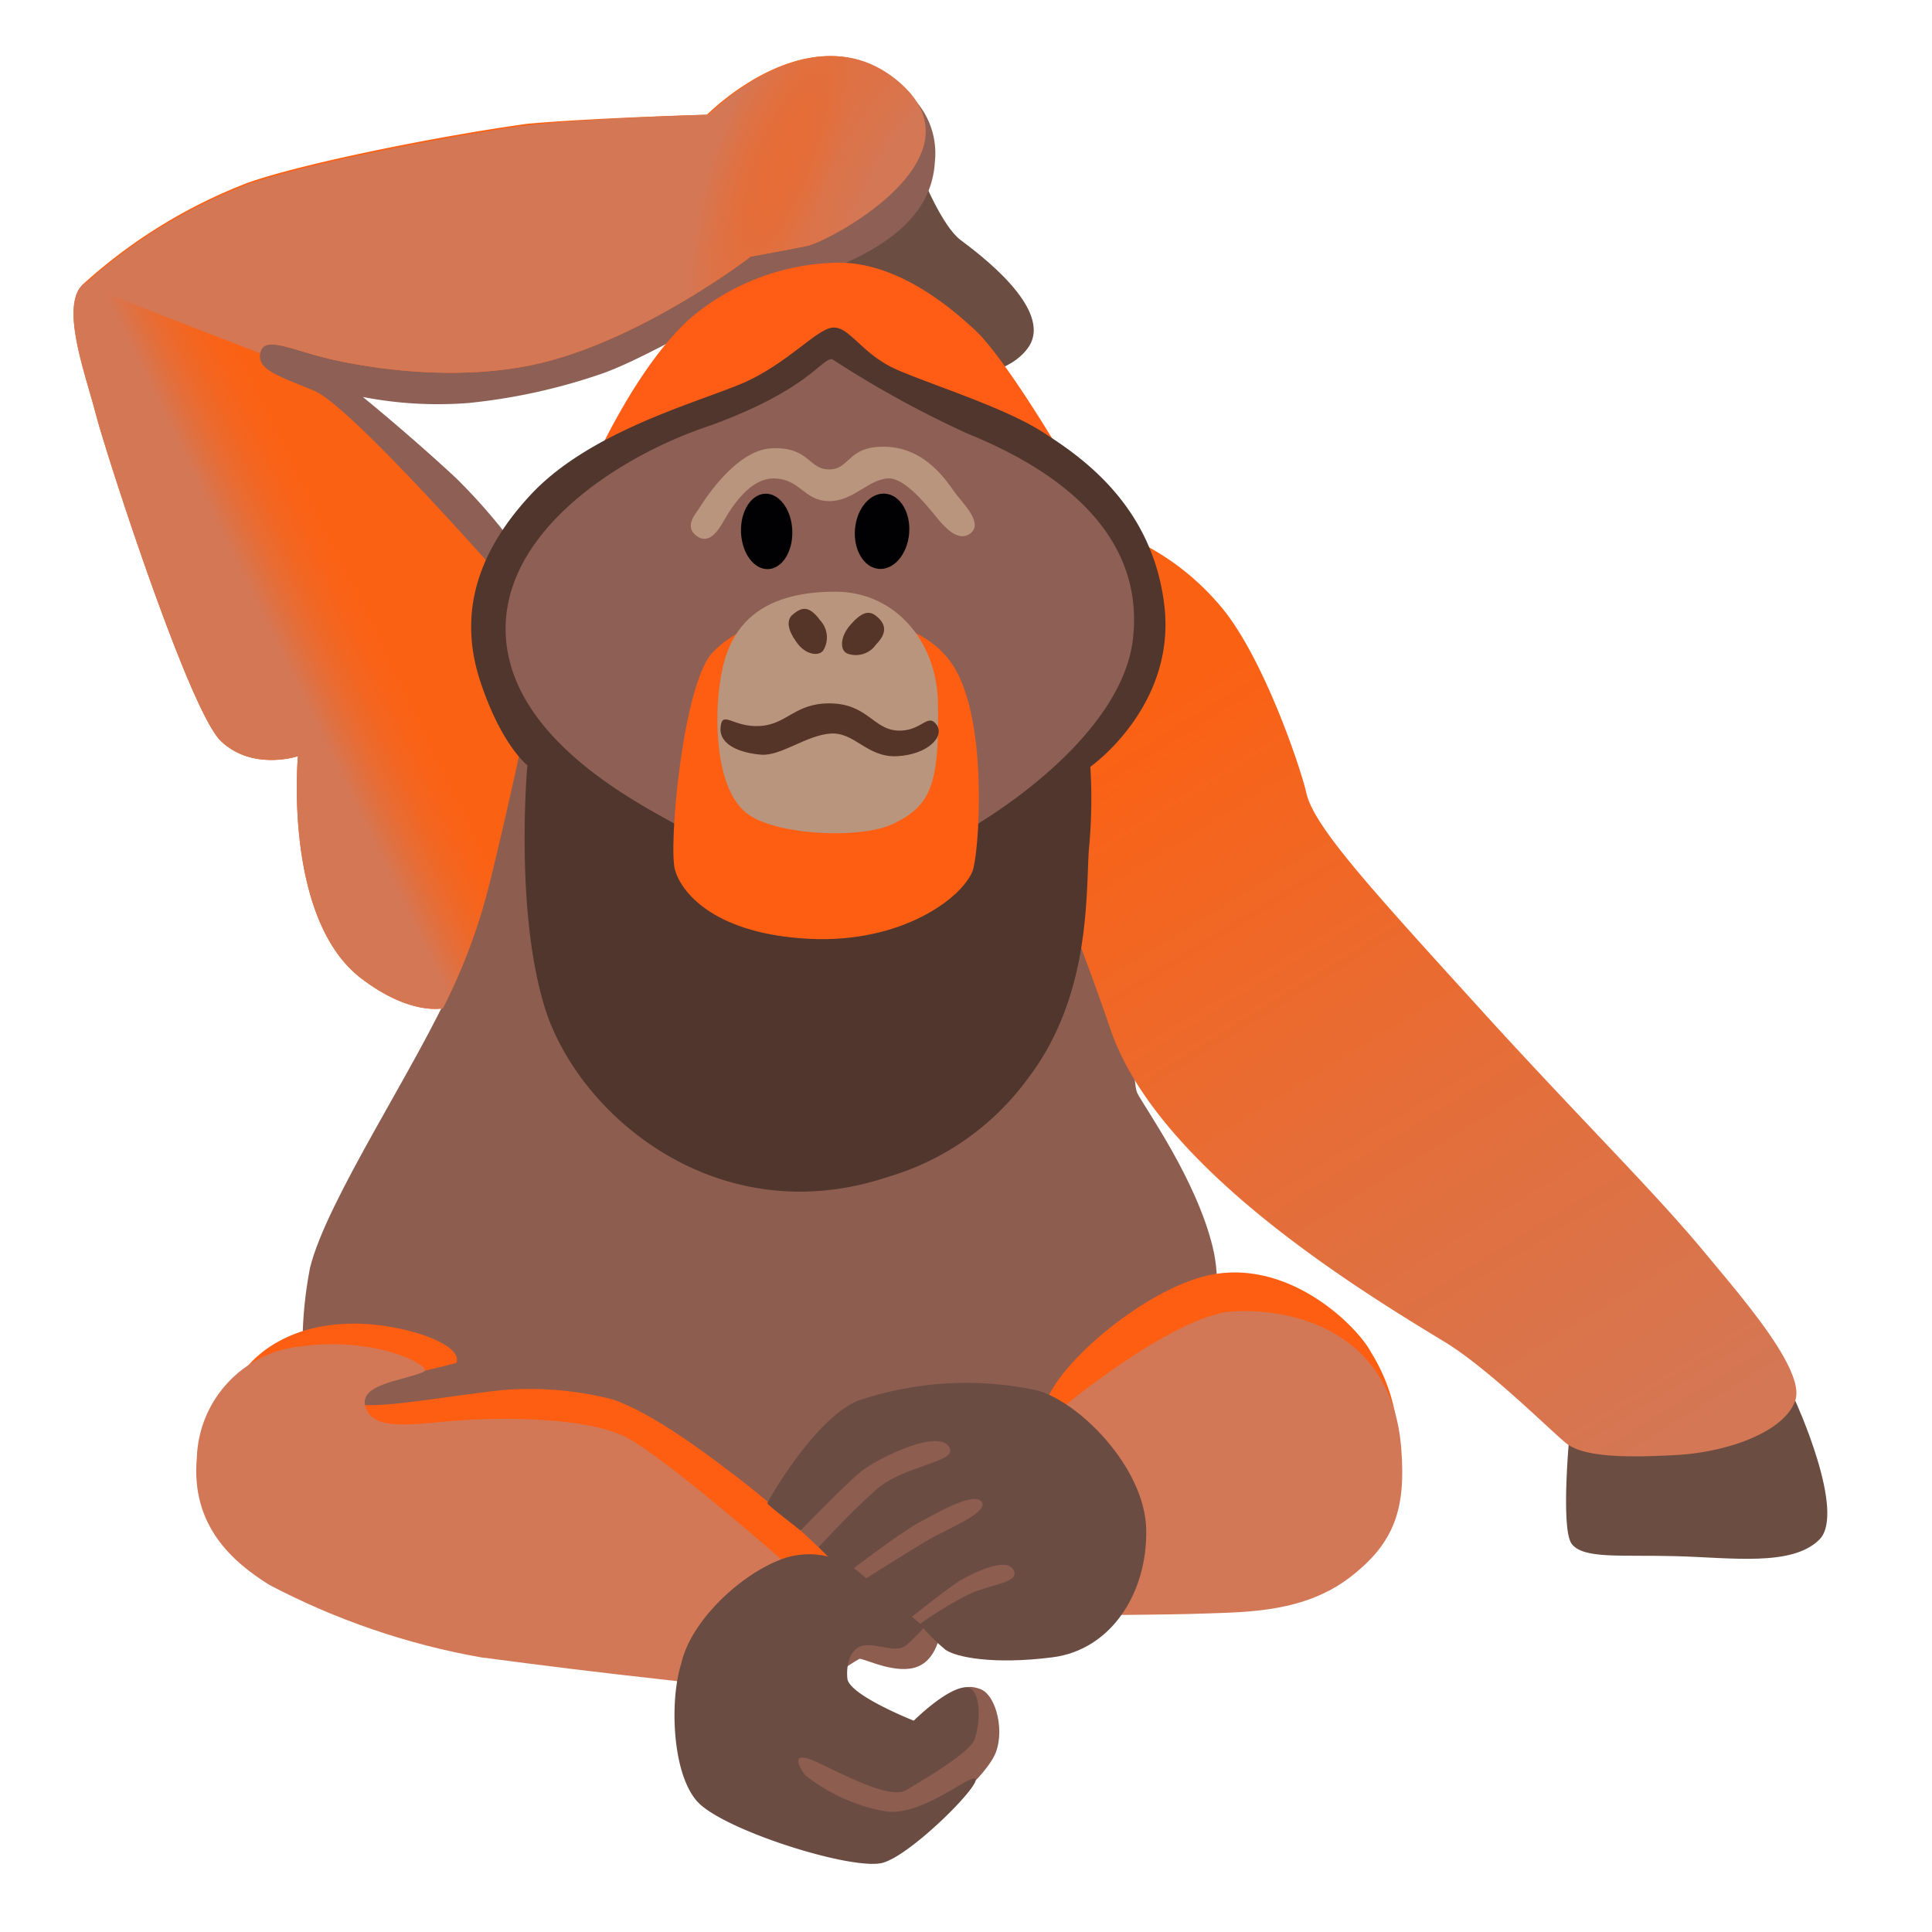 <svg width="128" height="128" xmlns="http://www.w3.org/2000/svg"><defs><radialGradient cx="57.967%" cy="-1.514%" fx="57.967%" fy="-1.514%" r="116.966%" gradientTransform="matrix(.064 -.986 .371 .169 .548 .558)" id="b"><stop stop-color="#FB6113" stop-opacity="0" offset="61%"/><stop stop-color="#D47755" offset="100%"/></radialGradient><radialGradient cx="-10.954%" cy="80.406%" fx="-10.954%" fy="80.406%" r="116.966%" gradientTransform="matrix(.064 -.986 .371 .169 -.4 .56)" id="c"><stop stop-color="#FB6113" stop-opacity="0" offset="61%"/><stop stop-color="#D47755" offset="100%"/></radialGradient><linearGradient x1="28.243%" y1="105.709%" x2="82.196%" y2="3.926%" id="a"><stop stop-color="#D47755" offset="0%"/><stop stop-color="#E66D37" offset="44%"/><stop stop-color="#FB6113" offset="89%"/></linearGradient><linearGradient x1="36.729%" y1="37.281%" x2="56.293%" y2="52.392%" id="d"><stop stop-color="#FB6113" stop-opacity="0" offset="1%"/><stop stop-color="#D47755" offset="83%"/></linearGradient></defs><g transform="matrix(-1 0 0 1 121.065 3.716)" fill="none"><path d="m14.926 88.984-12.8.1s-3.4 7.4-1.6 9.2c1.8 1.8 5.8 1.2 9.5 1.1 3.7-.1 6.1.2 6.9-.8.8-1 .1-7.9.1-7.9l-2.1-1.7Zm45-80.9s-1.3 3.2-2.5 4.1c-1.2.9-6.2 4.6-4.5 7.1 1.7 2.5 6.9 2.1 6.9 2.1l11.4-9.5-11.3-3.8Z" fill="#6B4D42"/><path d="M61.726 1.884a5.251 5.251 0 0 0-2.6 5.1c.2 3.6 3.2 5.9 8.4 7.7 5.2 1.8 10 5 13.5 6.3 2.91 1.02 5.93 1.69 9 2 2.34.18 4.7.05 7-.4 0 0-3.2 2.6-6.2 5.4a37.843 37.843 0 0 0-5.4 6.7l-.8 4.7s12.2-.6 12.3-1.1c.1-.5 11-21.5 11-21.5l-46.2-14.9Z" fill="#8D5F55"/><path d="M42.126 87.484c-.1-.3-2.5-4.1-1.4-8.6s4.5-9.2 5-10.2.3-14.2.3-14.2l40.7-8.9s1.9 10.3 4.3 15.8 8.4 14.4 9.5 18.9c.63 3.23.66 6.55.1 9.8l-18.2 8.7-10.3 14.7-11.3 4.5s-4.4-3.1-5.6-5.3c-.8-1.5-.2-4.1.9-4.5 1.1-.4 1.6.1 2.8 1.2 1.5 1.4 3.8 3.8 4.1 3.5.3-.3 3.5-4.9 3.5-4.9-.72-.69-1.53-1.3-2.4-1.8-.4 0-2.5 1.1-3.9.5-1.4-.6-1.5-2.6-1.5-2.6l-11.1-1.1-5.5-15.5Z" fill="#8D5E50"/><path d="M81.926 27.384s-3-6.9-6.7-10.1a15.51 15.51 0 0 0-9.9-3.6c-3.9.1-7.3 3-9 4.6-2.2 2.2-6.2 9.1-6.2 9.1h31.8Z" fill="#FF5D15"/><path d="M47.526 31.384a16.87 16.87 0 0 0-7.1 4.8c-3 3.3-5.6 11.2-5.9 12.6-.5 2.3-4.4 6.5-12.3 15.2-6.6 7.2-10.9 11.4-14.2 15.4-2.4 2.9-6.6 7.7-5.9 9.7.7 2 4.3 3.4 7.9 3.6 3.6.2 6.2.1 7.3-.8 1.1-.9 5.3-5.1 8.2-6.8 6.1-3.7 19-11.7 22-20.7 2.9-8.5 6.6-16.8 6.6-16.8l-6.6-16.2Z" fill="url(#a)"/><path d="M74.226 3.884s-7-7.1-12.7-2.1c-5.7 5 4.6 10.5 6.1 10.8 1.5.3 3.7.7 3.7.7s6.9 5.3 13.7 7c6 1.5 12.7.2 14.9-.4 2.2-.6 3.7-1.3 3.9-.2.2 1.1-1.2 1.5-3.6 2.5-2.4 1-12.5 12.5-12.5 12.5l-1.5 9.6s1.3 6.1 2.4 10.5a38.41 38.41 0 0 0 3.1 8.3s2.1.5 5.3-1.9c5.3-3.9 4.3-14.8 4.3-14.8s3 1 5.1-1c2.1-2 7.6-19 8.3-21.7.7-2.7 2.4-7.2.8-8.6a34.73 34.73 0 0 0-10.9-6.7c-3.7-1.3-12.7-3.1-18.5-3.9-4.5-.4-11.9-.6-11.9-.6Z" fill="#FB6113"/><path d="M115.526 15.184a34.73 34.73 0 0 0-10.9-6.7c-3.7-1.3-12.7-3.1-18.5-3.9-4.5-.5-12-.7-12-.7s-7-7.1-12.7-2.1c-5.7 5 4.7 10.5 6.2 10.8 1.5.3 3.7.7 3.7.7s6.9 5.3 13.7 7c6 1.5 12.7.2 14.9-.4 2.2-.6 3.7-1.3 3.9-.2l11.7-4.5Z" fill="url(#b)"/><path d="M115.526 15.184a34.73 34.73 0 0 0-10.9-6.7c-3.7-1.3-12.7-3.1-18.5-3.9-4.5-.5-12-.7-12-.7s-7-7.1-12.7-2.1c-5.7 5 4.7 10.5 6.2 10.8 1.5.3 3.7.7 3.7.7s6.9 5.3 13.7 7c6 1.5 12.7.2 14.9-.4 2.2-.6 3.7-1.3 3.9-.2l11.7-4.5Z" fill="url(#c)"/><path d="M103.926 19.684c.1 1.1-1.2 1.5-3.6 2.5-2.4 1-12.5 12.5-12.5 12.5l-1.6 9.6s1.3 6.1 2.4 10.5a38.41 38.41 0 0 0 3.1 8.3s2.1.5 5.3-1.9c5.3-3.9 4.3-14.8 4.3-14.8s3 1 5.1-1c2.1-2 7.6-19 8.3-21.7.7-2.7 2.4-7.2.8-8.6l-11.6 4.6Z" fill="url(#d)"/><path d="M48.826 47.084s-5.7-4-4.9-10.7c.8-6.7 5.6-9.9 8.1-11.5 2.5-1.6 7.3-3.1 9.6-4.1 2.3-1 3.1-2.8 4.2-2.8s3.1 2.5 6.3 3.8c3.2 1.3 10 3.2 13.8 7.3 3.8 4.1 4.7 8.2 3.3 12.4-1.4 4.2-3.1 5.5-3.1 5.5s.9 10-1.3 16.5c-2.5 7.1-11.6 14.4-22.5 10.8a17.635 17.635 0 0 1-9.4-6.6c-4.1-5.4-3.8-12-4-15.1-.18-1.83-.21-3.67-.1-5.5Z" fill="#50362D"/><path d="M65.926 20.084a68.743 68.743 0 0 1-8.9 4.9c-3.4 1.4-12.1 5.3-11 13.8 1 7.3 12.2 13.7 15 14.4 2.8.7 13.3-1 14.8-2s11-5.2 11.7-12.4c.7-7.2-7.7-12.4-13.5-14.3-6.6-2.4-7.4-4.5-8.1-4.4Z" fill="#8D5F55"/><path d="M56.726 31.584c.7.6 1.5-.1 2.1-.8.6-.7 2-2.6 3.2-2.8 1.4-.1 2.4 1.5 4.1 1.5 1.7 0 1.9-1.5 3.7-1.5 1.8 0 3.1 2.5 3.4 3 .3.5.9 1.4 1.7.8.8-.6.1-1.4-.1-1.7-.2-.3-2.4-4-4.9-4.1-2.5-.1-2.4 1.4-3.8 1.4s-1.2-1.6-3.8-1.5c-2.6.1-4 2.3-4.5 3-.5.7-1.9 2-1.1 2.7Z" fill="#BA957E"/><ellipse fill="#010103" transform="rotate(-87.599 70.272 31.492)" cx="70.272" cy="31.492" rx="2.5" ry="1.7"/><ellipse fill="#010103" transform="rotate(-5.062 62.626 31.483)" cx="62.626" cy="31.483" rx="1.8" ry="2.5"/><path d="M66.026 37.284c-1.6 0-6.6-.2-8.5 3.8-1.9 4-1.3 11.8-.9 12.9.7 1.8 4.7 4.8 10.8 4.5 6.1-.3 8.4-2.9 8.9-4.5.5-1.4-.5-12.5-2.5-14.5-3-3.1-7.8-2.2-7.8-2.2Z" fill="#FE5E12"/><path d="M65.726 35.484c-3.9 0-6.7 3.2-6.8 7.3-.1 5.3.4 6.8 2.8 8 2 1.1 7.6.9 9.7-.5 2.1-1.4 2.3-5.7 2-8.3-.3-2.6-1.2-6.5-7.7-6.5Z" fill="#BA957E"/><path d="M66.126 42.884c2.3 0 2.8 1.4 4.6 1.5 1.8.1 2.5-1.1 2.6.1.1 1.2-1.4 1.7-2.7 1.8-1.3.1-3-1.3-4.6-1.4-1.6-.1-2.4 1.6-4.4 1.5-2-.1-3.2-1.3-2.6-2.1.6-.8 1 .5 2.6.4 1.6-.1 2-1.8 4.5-1.8Zm-3.1-3.9c.42.61 1.2.86 1.9.6.5-.2.5-1.1-.2-1.9-.7-.8-1.2-1-1.7-.6s-.9 1 0 1.9Zm3.7-1.6c-.51.55-.59 1.36-.2 2 .3.4 1.2.3 1.8-.6.5-.7.7-1.4.2-1.8-.5-.4-1-.7-1.8.4Z" fill="#543527"/><path d="M51.826 89.384c-.7-2.7-6.9-8-11.3-8.7-5.1-.8-9.4 3.5-10.3 5.2-.89 1.43-1.47 3.03-1.7 4.7-.2 2 8.5 4.1 8.5 4.1l14.8-5.3Zm13.8 10.6c1.98-2 4.08-3.87 6.3-5.6 2.2-1.7 5.9-4.5 8.6-5.4 2.38-.6 4.85-.81 7.3-.6 4.5.5 9.3 1.5 10.3.7 1.8-1.4-.9 4.4-.9 4.4l-18.9 2.2-9 5.4-3.7-1.1Zm39.3-12.8c0-.1-2-3.1-7-3.2-3.3-.1-7.6 1.3-7.1 2.6 1.9.5 4.7 1.1 4.7 1.1l9.4-.5Z" fill="#FE5E12"/><path d="M71.626 104.584s-1.9 3.8 4.4 3.1c6.3-.7 8.6-1 13.2-1.6 4.89-.87 9.61-2.49 14-4.8 2.4-1.5 5.2-3.9 4.8-8.4-.12-3.85-3.07-7.02-6.9-7.4-5.1-.7-8.9 1.4-8.1 1.7 1.4.6 4.4.8 3.8 2.4-.6 1.6-3.4 1-6.3.8-2.9-.2-8.3-.2-10.9 1.1-2.6 1.3-11 8.7-11 8.7l3 4.4Zm-43.4-12.3c-.3 3.9.4 6.2 3.4 8.5s6.7 2.3 9.6 2.4c2.9.1 7.4.1 7.4.1s2.4-13.3 2.3-13.5c-.1-.2-7.6-6.3-11.4-6.6-3.8-.3-10.7 1.1-11.3 9.1Z" fill="#D27856"/><path d="M45.126 97.584c-.1 4.2 2.3 8 6.2 8.5 3.9.5 6.4 0 7.1-.5.62-.51 1.19-1.08 1.7-1.7-.99-.71-2.02-1.34-3.1-1.9-1.6-.8-3.6-.8-3.1-1.7.5-.9 2.8.3 3.5.7.7.4 3.2 2.4 3.2 2.4l.7.4 2.4-2.9s-3-1.9-4.2-2.6c-1.2-.7-4-1.8-3.5-2.5s2.9.7 4.2 1.4c1.3.7 4.8 3.4 4.8 3.4l1.8-1.8s-2-2.2-3.8-3.8c-1.8-1.6-5.2-1.8-4.9-2.7.5-1.5 4.8.6 5.9 1.5 1.1.9 4 3.9 4 3.9s2.2-1.7 2.2-1.8c0-.1-3.1-5.6-6-6.8-3.8-1.29-7.88-1.53-11.8-.7-2.8.7-7.2 5.1-7.3 9.2Z" fill="#6B4C42"/><path d="M74.826 115.684c-1.8 1.9-10.4 4.6-12.3 4-1.9-.6-6.2-4.9-6.1-5.5.1-.6 3.5 2.5 6 2.1 1.94-.35 3.76-1.17 5.3-2.4.3-.4 1.2-1.8-.9-.8s-4.8 2.4-5.8 1.8c-1-.6-4.1-2.4-4.5-3.3-.4-.9-.6-3.7.7-3.5 1.3.2 3.3 2.2 3.3 2.2s4.3-1.7 4.4-2.8c.1-1.1-.3-2.2-1.3-2.2s-2 .5-2.6 0c-.43-.37-.83-.77-1.2-1.2l4.4-3.7a5.211 5.211 0 0 1 5.3-.7c2.7 1.1 5.8 4.1 6.4 6.8.8 2.5.6 7.4-1.1 9.2Z" fill="#6B4C42"/></g></svg>